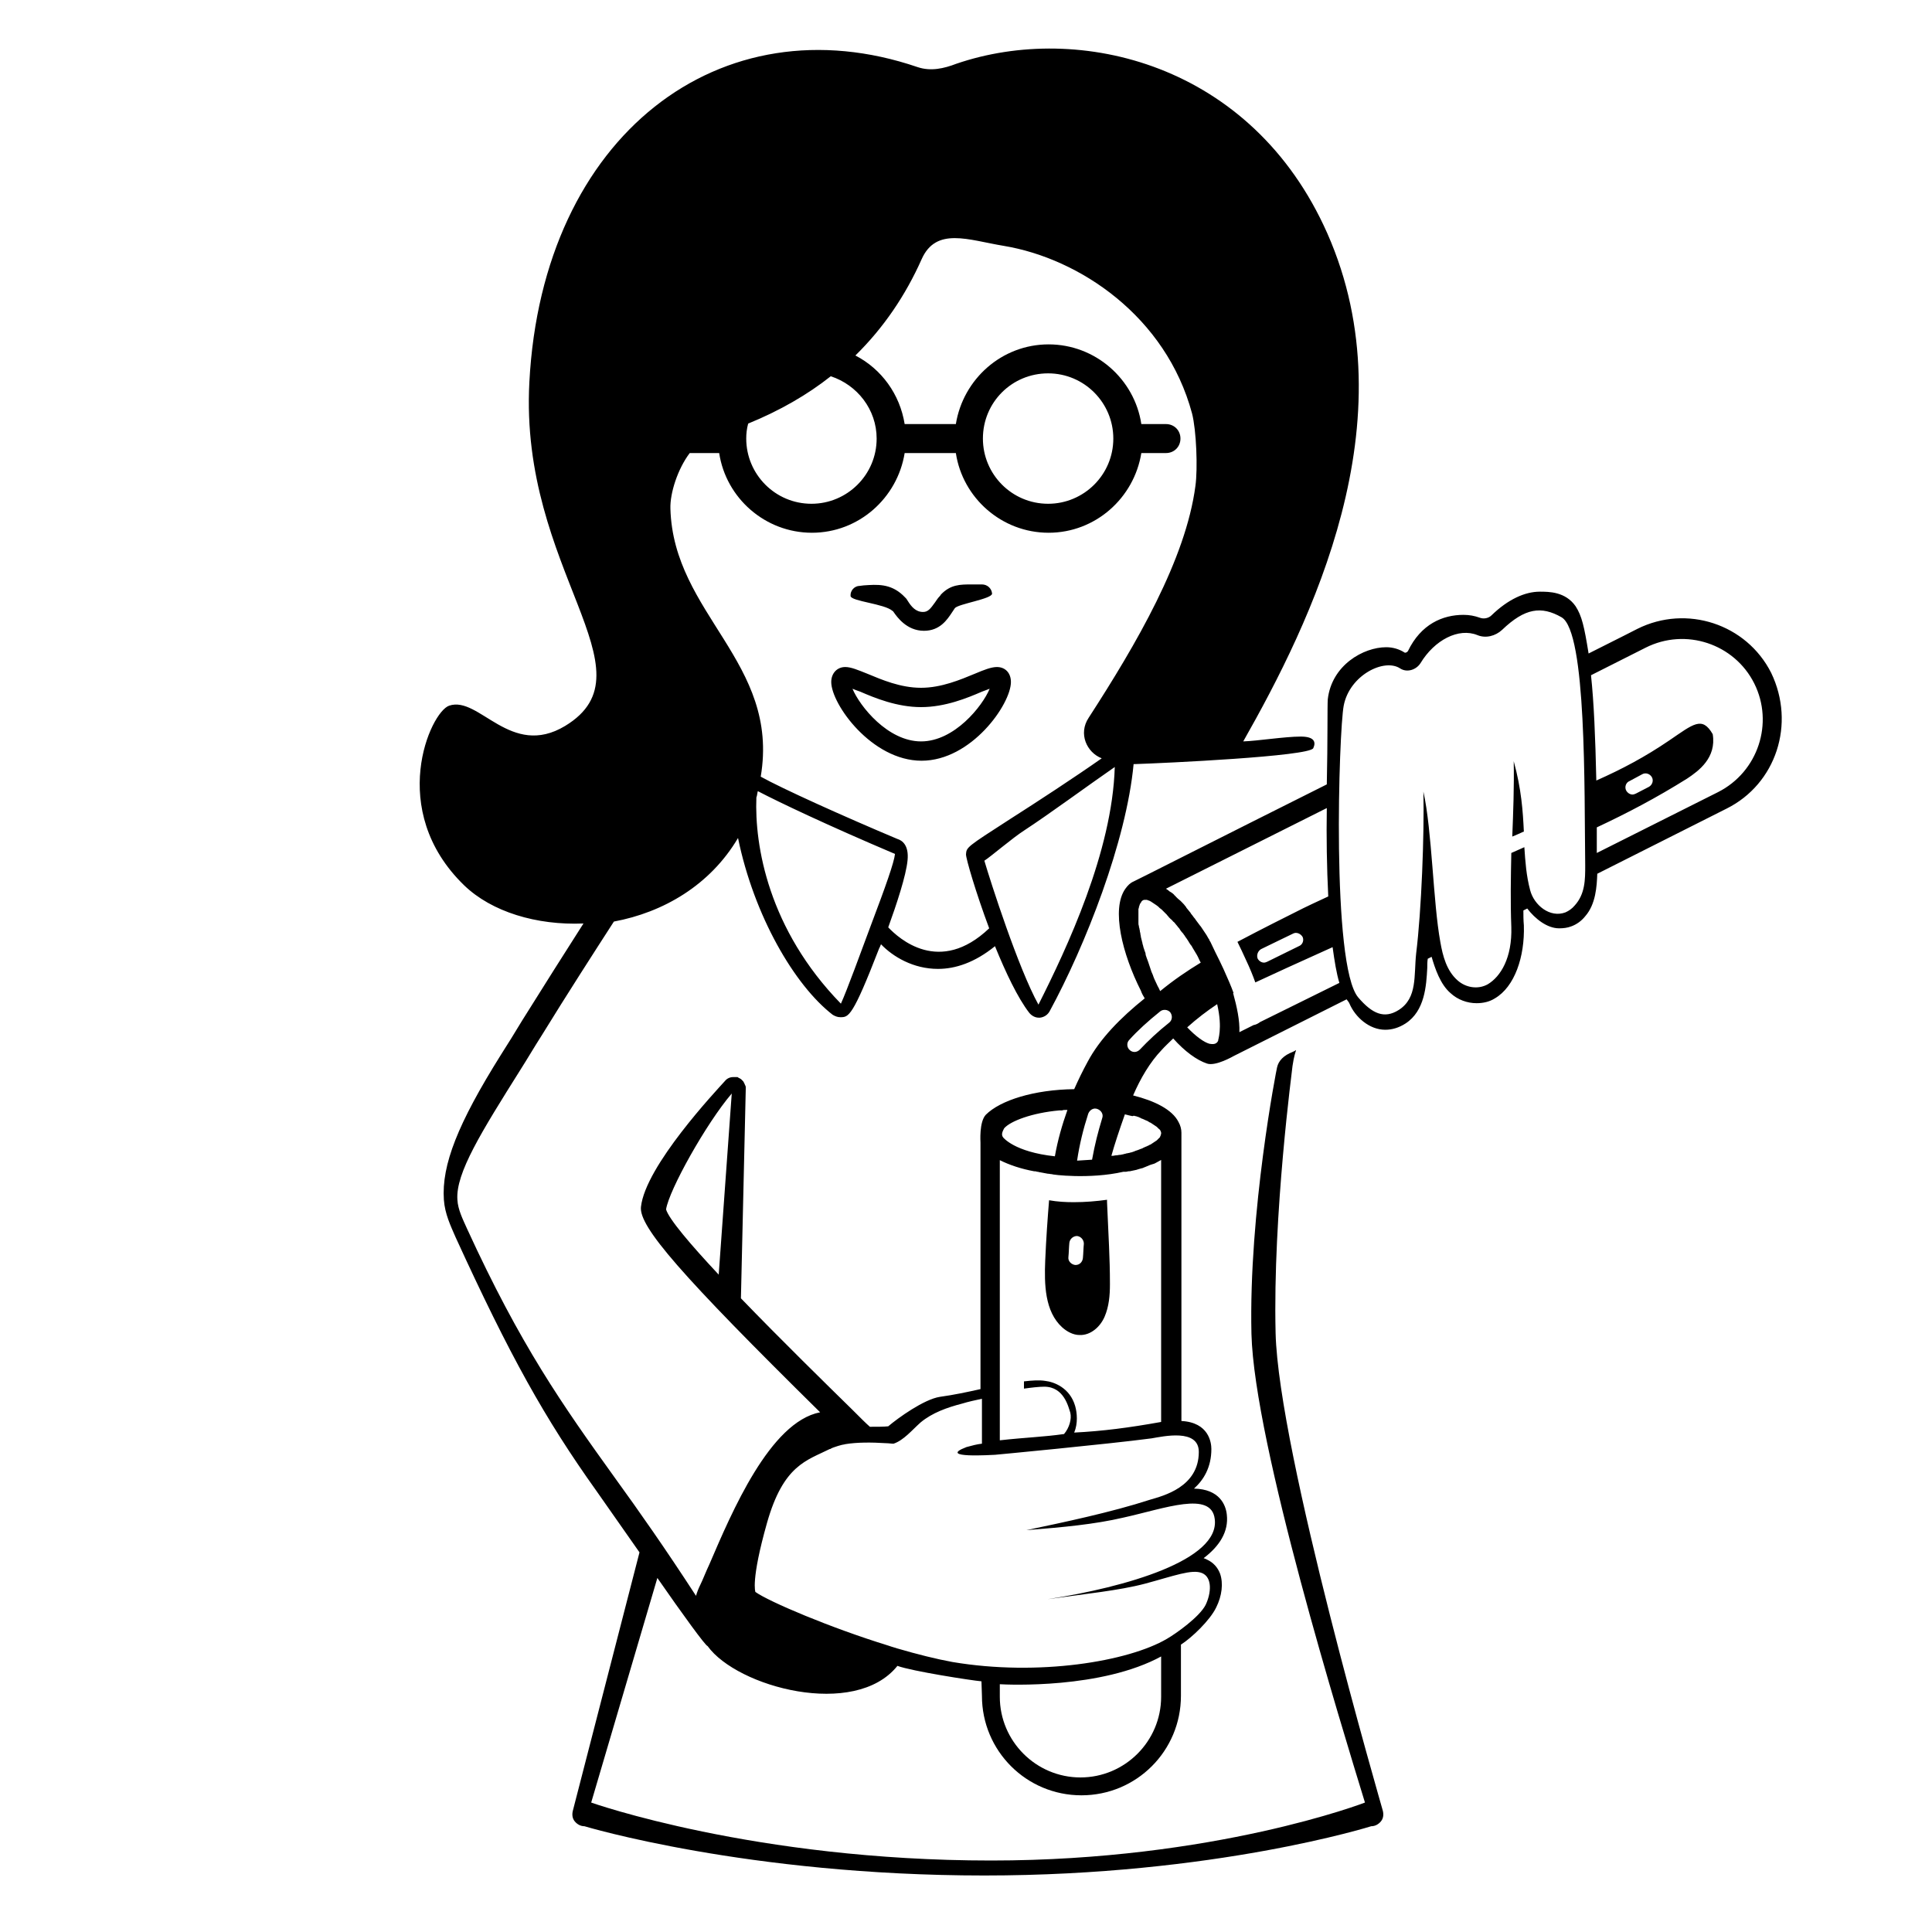 <svg height='300px' width='300px'  fill="#000000" xmlns="http://www.w3.org/2000/svg" xmlns:xlink="http://www.w3.org/1999/xlink" version="1.1" x="0px" y="0px" viewBox="0 0 400 400" enable-background="new 0 0 400 400" xml:space="preserve"><path fill="none" d="M148.7,263.8l2.8-37.5c-5.3,6.2-13,20-13.6,24C138.5,252.3,142.9,257.6,148.7,263.8z"></path><path fill="none" d="M230.4,90.8c0-7.4-6-13.5-13.5-13.5s-13.5,6-13.5,13.5c0,7.4,6,13.5,13.5,13.5S230.4,98.2,230.4,90.8z"></path><path fill="none" d="M157.6,160.8c4.5,2.5,16.9,8.1,28.3,12.9c1,0.3,2.4,1.3,2.1,4.4c-0.3,3.2-2.3,9.2-4,13.9  c2.2,2.3,10.6,10,20.9,0.2c-2.8-7.5-4.8-14.4-4.8-15.3c0.1-1.5,0.1-1.5,9.1-7.3c5.8-3.7,13.3-8.6,19-12.6c-3.1-1.2-4.9-5.1-2.7-8.4  c9.9-15.3,20.1-32.8,22.1-48c0.5-3.6,0.2-11.5-0.7-15c-5.4-20.1-23.3-32.1-39-34.7c-7.3-1.2-14-4-17,2.8  c-3.3,7.4-7.8,14.1-13.7,19.9c5.4,2.8,9.2,8,10.2,14.2h10.6c1.5-9.3,9.5-16.5,19.2-16.5s17.8,7.2,19.2,16.5h5.1c1.7,0,3,1.3,3,3  s-1.3,3-3,3h-5.1c-1.5,9.3-9.5,16.5-19.2,16.5s-17.8-7.2-19.2-16.5h-10.6c-1.5,9.3-9.5,16.5-19.2,16.5s-17.8-7.2-19.2-16.5h-6.1  c-2.4,3.3-3.9,8.3-3.8,11.5C139.5,127.2,161.5,137.1,157.6,160.8z M178,121.3l0.8-0.1c2.8-0.2,5.5-0.4,8.1,2  c0.2,0.2,0.5,0.5,0.7,0.7c0.1,0.1,0.2,0.3,0.4,0.6c0.7,1.1,1.6,2.2,3.1,2.2c0,0,0,0,0,0c1,0,1.5-0.6,2.5-2c0.3-0.4,0.5-0.8,0.9-1.2  c0.1-0.1,0.2-0.2,0.3-0.4c2-2.1,4-2.1,6.4-2.1c0.6,0,1.3,0,2.1,0c1.1,0,2,0.8,2.1,1.9c0,1.1-6.9,2.1-7.7,3c-0.2,0.3-0.4,0.6-0.6,0.9  c-1,1.5-2.5,3.8-5.8,3.8c0,0,0,0,0,0c-3.6,0-5.6-2.9-6.3-3.9c-0.1-0.1-0.1-0.2-0.2-0.2c-1.3-1.5-8.3-2-8.4-3.1  C176.1,122.3,176.9,121.3,178,121.3z M175,138.2c1.2,0,2.6,0.6,4.6,1.4c2.9,1.2,6.8,2.9,11.1,2.9c4.2,0,8.2-1.7,11.1-2.9  c1.9-0.8,3.4-1.4,4.6-1.4c1.7,0,2.9,1.2,2.9,3.1c0,4.6-8.2,16.3-18.5,16.3s-18.5-11.7-18.5-16.3C172.1,139.4,173.3,138.2,175,138.2z  "></path><path fill="none" d="M206,301.1c-0.4,0-12.2,0.8-5.9-1.6c1.1-0.3,2.2-0.6,3.2-0.7v-5.5v-3.8c-1.4,0.3-2.8,0.6-4.1,1  c-3.1,0.8-6.2,1.9-8.6,3.9c-1.8,1.6-3.5,3.7-5.6,4.4c-0.5,0-1-0.1-1.5-0.1c-3.1-0.2-6.1-0.2-8.5,0.2c-0.3,0.1-0.6,0.1-0.9,0.2l0,0  c0,0,0,0,0,0c-0.4,0.1-0.7,0.2-1,0.3c-0.1,0-0.2,0.1-0.3,0.1c-0.3,0.1-0.6,0.2-0.9,0.4l0,0c0,0,0,0,0,0c0,0-0.1,0-0.1,0  c-4.8,2.4-9.6,3.3-13,15.3c-3.4,12-2.4,14.3-2.4,14.3c2.8,2,15.5,7.4,27.5,11.1c0.2,0.1,0.4,0.1,0.6,0.2c0.4,0.1,0.9,0.3,1.3,0.4  c4.1,1.2,8.1,2.2,11.4,2.8c17.8,3,36.4-0.1,44.4-4.8c1.9-1.1,6.7-4.5,8-7c1.2-2.5,1.4-5.7-0.7-6.6c-2.1-0.9-5.9,0.6-11.9,2.2  c-5.3,1.4-12.4,2.1-20.1,3.2c16.2-2.5,35.7-8.1,34.6-16.6c-0.7-5.9-10.3-2.2-18.9-0.3c-6,1.4-12.5,2-20.1,2.6  c7.6-1.6,17.6-3.7,25.6-6.3c2.7-0.8,10.1-2.6,10.1-9.9c0-4.8-7.4-3-9.9-2.7C229.3,298.9,206.1,301.1,206,301.1z"></path><path fill="none" d="M223,256c-0.8,0-1.5,0.6-1.6,1.4c-0.1,1-0.1,2-0.2,3c-0.1,0.8,0.6,1.5,1.4,1.6c0,0,0.1,0,0.1,0  c0.8,0,1.4-0.6,1.5-1.4c0.1-1,0.1-2,0.2-3C224.4,256.7,223.8,256,223,256z"></path><path fill="none" d="M207.1,348.7v2.6c0,9.2,7.5,16.7,16.7,16.7c9.2,0,16.7-7.5,16.7-16.7v-8.4C228.2,349.6,208.6,348.7,207.1,348.7  z"></path><path fill="none" d="M218.4,239.5c0.6-3.4,1.5-6.5,2.6-9.6c-0.1,0-0.2,0-0.4,0c-0.2,0-0.5,0-0.7,0.1c-0.2,0-0.4,0-0.6,0  c-5.6,0.5-10.1,2.2-11.4,3.7c-0.4,0.5-0.8,1.2-0.3,1.8C207.7,235.6,209.9,238.6,218.4,239.5z"></path><path fill="none" d="M203.8,178.2c1.3,4.4,7,22.2,11.2,29.8c5.9-11.7,15.3-31.7,15.8-49.2c-5.5,3.8-13.5,9.7-18.7,13.1  C209.6,173.4,205.2,177.2,203.8,178.2z"></path><path fill="none" d="M156.9,163.8c-0.1,0.3-0.1,0.6-0.2,1c0,0.1-0.1,0.2-0.1,0.3c-0.4,10,2.5,27.3,17.5,42.7  c1.2-2.6,4.3-11.1,6.2-16.2c3.1-8.2,4.8-13,5-14.8C171.5,170.9,161.3,166.1,156.9,163.8z"></path><path fill="none" d="M190.7,153.5c6.9,0,12.7-7.3,14.2-10.9c-0.5,0.2-1.1,0.4-1.6,0.6c-3,1.3-7.6,3.2-12.6,3.2  c-5,0-9.6-1.9-12.6-3.2c-0.5-0.2-1.1-0.4-1.6-0.6C178,146.2,183.8,153.5,190.7,153.5z"></path><path fill="none" d="M168,104.3c7.4,0,13.5-6,13.5-13.5c0-6-4-11.1-9.5-12.9c-4.8,3.8-10.5,7.1-17.1,9.8c-0.2,1-0.4,2-0.4,3  C154.5,98.2,160.5,104.3,168,104.3z"></path><path fill="none" d="M228.2,231.6c0.3-0.8-0.2-1.6-1-1.9c-0.8-0.3-1.6,0.2-1.9,1c-1,3.1-1.8,6.2-2.3,9.7l3.1-0.2  C226.6,236.9,227.2,234.5,228.2,231.6z"></path><path fill="none" d="M267.7,193.3c-1.8,0.9-4.2,2-6.6,3.2c-0.7,0.4-1,1.3-0.7,2c0.3,0.5,0.8,0.8,1.3,0.8c0.2,0,0.5-0.1,0.7-0.2  c2.4-1.2,4.7-2.3,6.5-3.2c0.7-0.4,1.1-1.3,0.7-2C269.3,193.2,268.4,192.9,267.7,193.3z"></path><path fill="none" d="M259.9,203.4c-0.5-1.4-1.1-2.9-2-4.8c-0.5-1.1-1.1-2.4-1.7-3.6c0,0,0,0,0,0c5.1-2.7,9.9-5.1,13.7-7  c0.6-0.3,2.5-1.2,5.1-2.4c-0.3-6-0.4-12.4-0.3-18.3L241.4,184c0.3,0.2,0.6,0.4,0.8,0.6c0.1,0,0.1,0.1,0.2,0.1  c0.3,0.2,0.6,0.4,0.8,0.7c0.1,0.1,0.2,0.1,0.2,0.2c0.3,0.3,0.6,0.6,1,0.9c0.1,0.1,0.1,0.1,0.2,0.2c0.3,0.3,0.6,0.6,0.8,0.9  c0.1,0.1,0.2,0.2,0.2,0.3c0.3,0.4,0.6,0.7,0.9,1.1c0,0.1,0.1,0.1,0.1,0.2c0.3,0.3,0.5,0.7,0.8,1c0.1,0.1,0.1,0.2,0.2,0.3  c0.3,0.4,0.6,0.8,0.9,1.2c0,0,0.1,0.1,0.1,0.1c0.3,0.4,0.5,0.8,0.8,1.2c0.1,0.1,0.1,0.2,0.2,0.3c0.3,0.4,0.5,0.9,0.8,1.3  c0,0,0,0.1,0,0.1c0.1,0.1,0.1,0.2,0.2,0.3c0.3,0.7,0.7,1.4,1,2.1c0.6,1.2,1.2,2.4,1.7,3.5c0.9,2,1.6,3.6,2.1,5c0,0,0,0-0.1,0  c0.8,2.9,1.4,5.7,1.3,8.1l3-1.5c0,0,0,0,0.1,0c0.4-0.1,0.8-0.3,1.2-0.6l16.4-8.3c-0.6-2-1-4.5-1.4-7.4  C269,199.2,263.2,201.9,259.9,203.4z"></path><path fill="none" d="M323.3,127.8c-4.2-2.4-7.6-1.9-12.3,2.6c-1.4,1.3-3.4,1.8-5.1,1.1c-3.9-1.6-8.9,1-11.8,5.8  c-0.9,1.4-2.8,2-4.2,1.1c-3.3-2.2-10.5,1.4-11.7,7.7c-1,5.1-2.6,53.8,3,60.4c2.9,3.4,5.4,4.5,8.4,2.6c3.9-2.5,3.1-7.1,3.6-11.7  c1.1-8.9,1.7-24.6,1.5-33.5c1.8,8.1,2,22.9,3.5,31.1c0.5,2.9,1.3,6,3.6,8c1.7,1.5,4.2,1.9,6.2,0.8c2.7-1.6,5.1-5.5,4.9-11.9  c-0.2-5.3-0.1-10.3,0-15.3c0.9-0.4,1.8-0.8,2.7-1.2c0.2,3,0.4,5.9,1.2,8.9c0.8,3.1,4.1,5.8,7.3,4.6c0.7-0.3,1.4-0.8,1.9-1.4  c2-2.4,2.1-5.4,2-8.2C328,163.6,328.5,130.8,323.3,127.8z M315.5,172.1c-0.8,0.3-1.6,0.7-2.3,1c0.2-5.1,0.4-10.2,0.4-15.7  c1.6,5.8,1.9,10.4,2.1,14.6C315.6,172.1,315.5,172.1,315.5,172.1z"></path><path fill="none" d="M340.7,134.1l-11.3,5.7c0.6,5.6,0.9,12.8,1.1,21.8c5.4-2.4,10.1-4.9,15.1-8.3c5-3.4,6.8-5.1,9-1.3  c0.8,4.9-2.9,7.6-5.3,9.2c-6.4,4-12.3,7.1-18.7,10.1c0,0.6,0,1.2,0,1.8c0,1.2,0,2.4,0,3.5l25.1-12.6c8.2-4.1,11.6-14.2,7.4-22.5  C359,133.3,349,129.9,340.7,134.1z"></path><path fill="none" d="M338,164.5c0.2,0,0.5-0.1,0.7-0.2c0.9-0.5,1.8-0.9,2.7-1.4c0.7-0.4,1-1.3,0.6-2c-0.4-0.7-1.3-1-2-0.6  c-0.9,0.5-1.7,0.9-2.6,1.4c-0.7,0.4-1,1.3-0.6,2C337,164.2,337.5,164.5,338,164.5z"></path><path fill="none" d="M233.6,230.9c-0.2-0.1-0.5-0.1-0.7-0.2c-1.2,3.4-2.1,6.1-2.8,8.6c0.1,0,0.2,0,0.3,0c0.2,0,0.4-0.1,0.7-0.1  c0.3,0,0.5-0.1,0.8-0.1c0.2,0,0.4-0.1,0.6-0.1c0.2-0.1,0.5-0.1,0.7-0.2c0.2,0,0.4-0.1,0.6-0.1c0.2-0.1,0.5-0.1,0.7-0.2  c0.2-0.1,0.4-0.1,0.5-0.2c0.2-0.1,0.4-0.1,0.6-0.2c0.2-0.1,0.3-0.1,0.5-0.2c0.2-0.1,0.4-0.1,0.5-0.2c0.1-0.1,0.3-0.1,0.4-0.2  c0.2-0.1,0.3-0.1,0.5-0.2c0.1-0.1,0.3-0.1,0.4-0.2c0.1-0.1,0.3-0.1,0.4-0.2c0.1-0.1,0.2-0.1,0.3-0.2c0.1-0.1,0.2-0.1,0.3-0.2  c0.1-0.1,0.2-0.1,0.3-0.2c0.1-0.1,0.2-0.1,0.3-0.2c0.1-0.1,0.1-0.1,0.2-0.2c0.1-0.1,0.1-0.1,0.2-0.2c0.1-0.1,0.1-0.1,0.2-0.2  c0.1-0.1,0.1-0.1,0.1-0.2c0-0.1,0.1-0.1,0.1-0.2c0,0,0,0,0-0.1c0.2-0.3,0.1-0.7-0.1-1c0,0,0-0.1-0.1-0.1c0-0.1-0.1-0.1-0.2-0.2  c-0.1-0.1-0.1-0.1-0.2-0.2c-0.1-0.1-0.1-0.1-0.2-0.2c-0.1-0.1-0.2-0.1-0.3-0.2c-0.1-0.1-0.2-0.1-0.3-0.2c-0.1-0.1-0.2-0.1-0.3-0.2  c-0.1-0.1-0.2-0.1-0.3-0.2c-0.1-0.1-0.3-0.1-0.4-0.2c-0.1-0.1-0.2-0.1-0.3-0.2c-0.2-0.1-0.3-0.1-0.5-0.2c-0.1-0.1-0.3-0.1-0.4-0.2  c-0.2-0.1-0.4-0.1-0.5-0.2c-0.1-0.1-0.3-0.1-0.4-0.2c-0.2-0.1-0.4-0.1-0.6-0.2c-0.2,0-0.3-0.1-0.5-0.1c-0.2-0.1-0.4-0.1-0.6-0.2  C234,231,233.8,230.9,233.6,230.9z"></path><path fill="none" d="M239.4,240.7c-0.3,0.2-0.6,0.3-1,0.4c-0.1,0-0.2,0.1-0.3,0.1c-0.4,0.2-0.8,0.3-1.2,0.5c-0.1,0-0.1,0-0.2,0.1  c-0.4,0.1-0.8,0.2-1.1,0.3c-0.1,0-0.2,0.1-0.3,0.1c-0.5,0.1-0.9,0.2-1.4,0.3c-0.1,0-0.1,0-0.2,0c-0.2,0-0.4,0.1-0.6,0.1  c-0.2,0-0.3,0-0.5,0c-7,1.6-14.9,0.6-14.8,0.5c-0.3,0-0.6-0.1-0.9-0.1c0,0,0,0,0,0c-0.5-0.1-1.1-0.2-1.6-0.3c-0.2,0-0.3-0.1-0.5-0.1  c0,0,0,0-0.1,0c-0.2-0.1-0.4-0.1-0.6-0.1c-2.7-0.5-5.1-1.3-7.1-2.3v46.7c0,0,0,0,0,0v1.4c0,0,0,0,0,0v3.7v6.2  c5.4-0.6,9.1-0.7,13.3-1.3c1.1-1.3,1.6-3.1,1.3-4.4c-0.4-1.2-1.3-5.4-5.4-5.4c-1.1,0-2.8,0.2-4.2,0.4v-1.5c1.7-0.2,3.2-0.3,4.4-0.1  c1.8,0.2,5.1,1.4,6.2,5.2c0.4,1.4,0.6,3.6-0.2,5.5c5.9-0.3,11.3-1,18-2.2v-54.5c-0.3,0.2-0.6,0.3-0.9,0.5  C239.6,240.6,239.5,240.7,239.4,240.7z M229.7,265.9c0,2.3-0.2,4.6-1.1,6.7c-0.9,2.1-2.9,3.9-5.2,3.8c-1.3,0-2.6-0.7-3.6-1.6  c-3.6-3.3-3.7-8.9-3.5-13.8c0.2-4.7,0.5-8.8,0.8-12.5c1.7,0.3,3.4,0.4,5.1,0.4c2.4,0,4.7-0.2,6.9-0.5c0,0.2,0,0.4,0,0.5  C229.4,256.2,229.8,260.2,229.7,265.9z"></path><path fill="none" d="M247.8,197.7c-0.1-0.2-0.2-0.3-0.3-0.5c-0.2-0.3-0.4-0.7-0.6-1c-0.1-0.2-0.2-0.4-0.4-0.6  c-0.2-0.3-0.4-0.6-0.5-0.8c-0.1-0.2-0.3-0.4-0.4-0.6c-0.2-0.2-0.3-0.5-0.5-0.7c-0.1-0.2-0.3-0.4-0.4-0.5c-0.2-0.2-0.3-0.4-0.5-0.7  c-0.1-0.2-0.3-0.3-0.4-0.5c-0.2-0.2-0.3-0.4-0.5-0.6c-0.1-0.2-0.3-0.3-0.4-0.4c-0.2-0.2-0.3-0.4-0.5-0.5c-0.1-0.1-0.3-0.3-0.4-0.4  c-0.1-0.2-0.3-0.3-0.4-0.5c-0.1-0.1-0.2-0.2-0.4-0.4c-0.1-0.1-0.3-0.3-0.4-0.4c-0.1-0.1-0.2-0.2-0.3-0.3c-0.1-0.1-0.3-0.2-0.4-0.3  c-0.1-0.1-0.2-0.2-0.3-0.3c-0.1-0.1-0.3-0.2-0.4-0.3c-0.1-0.1-0.2-0.1-0.3-0.2c-0.1-0.1-0.2-0.1-0.3-0.2c-0.1-0.1-0.2-0.1-0.3-0.2  c-0.1-0.1-0.2-0.1-0.3-0.2c-0.1,0-0.2-0.1-0.2-0.1c-0.1,0-0.2-0.1-0.3-0.1c-0.1,0-0.1,0-0.2-0.1c-0.1,0-0.2,0-0.2,0  c-0.1,0-0.1,0-0.2,0c0,0,0,0-0.1,0c-0.4,0-0.7,0.3-0.8,0.6c0,0,0,0.1-0.1,0.1c0,0.1-0.1,0.1-0.1,0.2c0,0.1-0.1,0.2-0.1,0.3  c0,0.1-0.1,0.2-0.1,0.3c0,0.1,0,0.2-0.1,0.4c0,0.1,0,0.2,0,0.3c0,0.1,0,0.3,0,0.4c0,0.1,0,0.2,0,0.4c0,0.1,0,0.3,0,0.5  c0,0.1,0,0.3,0,0.4c0,0.2,0,0.3,0,0.5c0,0.1,0,0.3,0,0.4c0,0.2,0,0.4,0.1,0.6c0,0.2,0,0.3,0.1,0.5c0,0.2,0.1,0.4,0.1,0.6  c0,0.2,0.1,0.3,0.1,0.5c0,0.2,0.1,0.4,0.1,0.6c0,0.2,0.1,0.3,0.1,0.5c0.1,0.2,0.1,0.5,0.2,0.7c0,0.2,0.1,0.4,0.1,0.5  c0.1,0.2,0.1,0.5,0.2,0.7c0.1,0.2,0.1,0.4,0.2,0.6c0.1,0.2,0.2,0.5,0.2,0.8c0.1,0.2,0.1,0.4,0.2,0.6c0.1,0.3,0.2,0.5,0.3,0.8  c0.1,0.2,0.1,0.4,0.2,0.6c0.1,0.3,0.2,0.6,0.3,0.9c0.1,0.2,0.1,0.4,0.2,0.6c0.1,0.3,0.3,0.6,0.4,1c0.1,0.2,0.1,0.3,0.2,0.5  c0.2,0.5,0.5,1,0.7,1.5c0.2,0.3,0.3,0.6,0.5,1c2.7-2,5.5-3.8,8.4-5.5C248.4,198.7,248.1,198.2,247.8,197.7z"></path><path fill="none" d="M245.7,212.7c1.8,1.9,3.5,3.1,4.6,3.4c0.6,0.1,1.4,0.2,1.8-0.6c0,0,1.2-2.3-0.1-7.5  C249.9,209.3,247.8,210.9,245.7,212.7z"></path><path fill="none" d="M240.2,209.4c-2.5,2-4.7,4-6.4,5.9c-0.6,0.6-0.5,1.6,0.1,2.1c0.3,0.3,0.7,0.4,1,0.4c0.4,0,0.8-0.2,1.1-0.5  c1.7-1.8,3.7-3.7,6.1-5.6c0.6-0.5,0.7-1.5,0.2-2.1C241.8,209,240.8,208.9,240.2,209.4z"></path><path d="M313.1,173.2c0.8-0.3,1.6-0.7,2.3-1c0,0,0.1,0,0.1,0c-0.2-4.2-0.5-8.8-2.1-14.6C313.5,162.9,313.3,168.1,313.1,173.2z"></path><path d="M176.1,123.4c-0.1-1.1,0.8-2.1,1.9-2.1l0.8-0.1c2.8-0.2,5.5-0.4,8.1,2c0.2,0.2,0.5,0.5,0.7,0.7c0.1,0.1,0.2,0.3,0.4,0.6  c0.7,1.1,1.6,2.2,3.1,2.2c0,0,0,0,0,0c1,0,1.5-0.6,2.5-2c0.3-0.4,0.5-0.8,0.9-1.2c0.1-0.1,0.2-0.2,0.3-0.4c2-2.1,4-2.1,6.4-2.1  c0.6,0,1.3,0,2.1,0c1.1,0,2,0.8,2.1,1.9c0,1.1-6.9,2.1-7.7,3c-0.2,0.3-0.4,0.6-0.6,0.9c-1,1.5-2.5,3.8-5.8,3.8c0,0,0,0,0,0  c-3.6,0-5.6-2.9-6.3-3.9c-0.1-0.1-0.1-0.2-0.2-0.2C183.2,125,176.2,124.5,176.1,123.4z M172.1,141.2c0-1.8,1.2-3.1,2.9-3.1  c1.2,0,2.6,0.6,4.6,1.4c2.9,1.2,6.8,2.9,11.1,2.9c4.2,0,8.2-1.7,11.1-2.9c1.9-0.8,3.4-1.4,4.6-1.4c1.7,0,2.9,1.2,2.9,3.1  c0,4.6-8.2,16.3-18.5,16.3S172.1,145.8,172.1,141.2z M176.5,142.6c1.5,3.6,7.3,10.9,14.2,10.9c6.9,0,12.7-7.3,14.2-10.9  c-0.5,0.2-1.1,0.4-1.6,0.6c-3,1.3-7.6,3.2-12.6,3.2c-5,0-9.6-1.9-12.6-3.2C177.5,143,177,142.8,176.5,142.6z M229.2,248.9  c0.3,7.3,0.6,11.3,0.6,17c0,2.3-0.2,4.6-1.1,6.7c-0.9,2.1-2.9,3.9-5.2,3.8c-1.3,0-2.6-0.7-3.6-1.6c-3.6-3.3-3.7-8.9-3.5-13.8  c0.2-4.7,0.5-8.8,0.8-12.5c1.7,0.3,3.4,0.4,5.1,0.4c2.4,0,4.7-0.2,6.9-0.5C229.2,248.5,229.2,248.7,229.2,248.9z M224.4,257.5  c0-0.8-0.6-1.5-1.4-1.6c-0.8,0-1.5,0.6-1.6,1.4c-0.1,1-0.1,2-0.2,3c-0.1,0.8,0.6,1.5,1.4,1.6c0,0,0.1,0,0.1,0c0.8,0,1.4-0.6,1.5-1.4  C224.3,259.5,224.3,258.5,224.4,257.5z M357.5,167.4l-26.8,13.5c-0.1,2.6-0.3,6.3-2.5,8.8c-0.8,1-1.8,1.7-2.9,2.1  c-0.8,0.3-1.6,0.4-2.5,0.4c-2.5,0-5-2-6.6-4.1l-0.8,0.4c0,1,0,2,0.1,3.1c0.2,6.5-1.9,12.7-6,15.1c-1.1,0.7-2.4,1-3.8,1  c-1.9,0-3.9-0.7-5.4-2.1c-2.1-1.8-3.2-5.1-3.9-7.5l-0.8,0.4c-0.1,0.6-0.1,1.3-0.1,1.9c-0.2,3.7-0.5,8.9-4.5,11.5  c-1.4,0.9-2.8,1.3-4.2,1.3c-3.3,0-6.2-2.6-7.4-5.4c-0.1-0.3-0.4-0.6-0.6-0.9l-23.3,11.7c-0.2,0.1-3.8,2.2-5.6,1.6  c-2.1-0.7-4.6-2.5-7-5.2c-0.8,0.8-1.7,1.6-2.4,2.4c-2.4,2.5-4.4,5.9-5.9,9.4c4.4,1.1,8.1,2.9,9.4,5.5c0,0,0,0,0,0l0,0c0,0,0,0,0,0  c0,0,0,0,0,0c0.4,0.7,0.6,1.5,0.6,2.2c0,0.1,0,30.1,0,59.7c5.7,0.3,6.2,4.5,6.2,5.8c0,3.8-1.6,6.4-3.6,8.2c5.3,0.1,6.6,3.4,6.8,5.4  c0.4,3.5-1.5,6.5-4.8,9c0.3,0.1,0.5,0.2,0.7,0.3c1.3,0.6,2.2,1.6,2.7,2.9c0.7,2,0.4,4.6-0.8,7c-1.3,2.7-5.1,6.3-7.3,7.7  c0,7,0,10.6,0,10.6c0,11.4-9.2,20.6-20.6,20.6c-11.4,0-20.6-9.2-20.6-20.6l-0.1-3c-2.2-0.2-14.4-2.1-17.4-3.2  c-8.8,11-33.2,4.4-39.3-4.1c-0.4,0-5.2-6.6-10.4-14.1l-13.7,46.5c0,0,33.8,12,82.8,12c46.3,0,77.4-12,77.4-12  c-4.8-15.7-22.9-74.2-23.5-97c-0.6-25.3,5.2-54.9,5.3-55.2c0.3-1.4,1.4-2.5,3.2-3.2c1.3-0.5,0.6-1.2,0,2.9c0,0.3-4.1,30.6-3.5,55.3  c0.6,24.7,22,98.1,22.2,98.9c0.2,0.8,0.1,1.6-0.4,2.2c-0.5,0.6-1.2,1-2,1c0,0-32.4,10.2-80.1,10.2c-49.1,0-82.8-10.2-82.8-10.2  c-0.8,0-1.5-0.4-2-1c-0.5-0.6-0.6-1.4-0.4-2.2l13.8-53.5c-3.5-5-6.8-9.7-8.9-12.7c-10.7-15-17.9-27.9-29.2-52.6  c-1-2.3-2.2-4.8-2.4-7.7c-0.5-7.2,2.9-15.8,11.8-30c1.4-2.2,2.9-4.6,4.4-7.1c4.3-6.9,9-14.3,12.7-20.1c-9.7,0.4-19-2.4-24.7-7.9  c-16.1-15.6-7-35.9-3.1-37.2c6.2-2.1,12.7,11,24,4.2c18.8-11.4-9.5-32.2-7.4-71.2C112.3,27.9,149.3,0,190,13.9  c2.7,0.9,5.4,0.3,8-0.7c25.4-8.7,61.2-0.1,76.8,35.1c17.2,38.9-3.5,80.7-17.4,105.2c3-0.1,8.6-1,11.9-1c2.8,0,3.2,1.1,2.6,2.4  c-0.8,1.7-30.8,3.1-37,3.3c0,0-0.1,0-0.1,0c0,0,0,0-0.1,0c-1.5,16-10,37.6-17.4,51.2c-0.4,0.7-1.1,1.2-2,1.3c-0.1,0-0.1,0-0.2,0  c-0.8,0-1.5-0.4-2-1c-2.4-3.1-4.9-8.4-7.1-13.8c-4.2,3.4-8.2,4.7-11.8,4.7c-5.1,0-9.3-2.5-11.8-5.1c-0.1,0.3-0.3,0.7-0.4,0.9  c-5.5,14.2-6.3,14.2-8,14.2c-0.6,0-1.1-0.2-1.6-0.5c-7.9-6.1-16.3-20.5-19.6-36.6c-5.8,9.8-15.5,15.4-25.7,17.3  c-4,6.2-9.8,15.2-14.9,23.5c-1.6,2.5-3,4.9-4.4,7.1c-8.1,12.9-13.5,21.5-13.1,27c0.1,2,1.1,4,2,6c11.1,24.2,19.7,36.4,30.7,51.7  c5,6.9,10.4,14.6,16.7,24.3c0.2-0.7,0.5-1.5,0.9-2.3c0.5-1,1.1-2.6,1.9-4.3c4.6-10.7,12.5-29.4,22.9-31.4  c-28.8-28.4-37.5-38.4-37.1-42.5c0.9-8.5,15.6-24.1,17.4-26.1c0.4-0.5,1-0.8,1.7-0.8c0.1,0,0.1,0,0.2,0c0,0,0,0,0.1,0  c0.1,0,0.1,0,0.2,0c0.1,0,0.2,0,0.3,0c0.1,0,0.2,0,0.2,0.1c0.1,0,0.1,0,0.2,0.1c0.1,0,0.2,0.1,0.2,0.1c0.1,0,0.1,0.1,0.2,0.1  c0.1,0.1,0.1,0.1,0.2,0.2c0,0,0.1,0.1,0.1,0.1c0,0,0,0,0,0c0.1,0.1,0.1,0.1,0.2,0.2c0,0.1,0.1,0.1,0.1,0.2c0,0.1,0.1,0.1,0.1,0.2  c0,0.1,0.1,0.1,0.1,0.2c0,0.1,0.1,0.2,0.1,0.2c0,0.1,0,0.2,0.1,0.2c0,0.1,0,0.2,0,0.2c0,0.1,0,0.2,0,0.3c0,0,0,0,0,0.1l-1,43.3  c8.3,8.6,17.8,17.9,23,23c2,2,2.8,2.8,3.7,3.6c1.3,0,3,0,3.8-0.1c2-1.7,7.4-5.6,10.7-6.1c2.9-0.4,5.7-1,8.4-1.6v-51  c0-0.2-0.3-4.3,1.1-5.8c3-3,10-5.2,18.3-5.3c0.8-1.8,1.7-3.7,2.8-5.7c2.5-4.7,6.8-9.1,11.8-13.1c-0.3-0.5-0.6-1-0.8-1.6  c-3.8-7.5-6.2-16.9-3.2-21.1c0,0,0,0,0,0c0,0,0,0,0,0l0,0l0,0c0.5-0.7,1-1.2,1.7-1.5c0.1,0,18.6-9.4,40-20.1  c0.2-9,0.1-16.3,0.2-17.6c0.8-7.1,7.4-10.8,12.1-10.8c1.4,0,2.7,0.4,3.8,1.1c0.1,0.1,0.5,0,0.7-0.3c2.7-5.6,7.2-7.5,11.5-7.5  c1.2,0,2.3,0.2,3.4,0.6c0.8,0.3,1.8,0.1,2.4-0.5c3.4-3.3,6.9-4.9,10-4.9c1.9,0,5.3,0,7.4,3c1.3,2,1.8,4.2,2.7,9.8  c6.2-3.1,10.1-5.1,10.1-5.1c10.2-5.1,22.6-1,27.7,9.1C371.8,149.9,367.7,162.3,357.5,167.4z M151.5,226.4c-5.3,6.2-13,20-13.6,24  c0.6,2,5,7.2,10.9,13.5L151.5,226.4z M185.3,176.8c-13.9-5.9-24-10.7-28.4-13c-0.1,0.3-0.1,0.6-0.2,1c0,0.1-0.1,0.2-0.1,0.3  c-0.4,10,2.5,27.3,17.5,42.7c1.2-2.6,4.3-11.1,6.2-16.2C183.4,183.4,185.1,178.6,185.3,176.8z M230.8,158.8  c-5.5,3.8-13.5,9.7-18.7,13.1c-2.5,1.6-6.9,5.4-8.3,6.3c1.3,4.4,7,22.2,11.2,29.8C220.9,196.3,230.3,176.3,230.8,158.8z M154.5,90.8  c0,7.4,6,13.5,13.5,13.5c7.4,0,13.5-6,13.5-13.5c0-6-4-11.1-9.5-12.9c-4.8,3.8-10.5,7.1-17.1,9.8C154.6,88.8,154.5,89.8,154.5,90.8z   M138.8,105.3c0.6,21.9,22.7,31.8,18.7,55.5c4.5,2.5,16.9,8.1,28.3,12.9c1,0.3,2.4,1.3,2.1,4.4c-0.3,3.2-2.3,9.2-4,13.9  c2.2,2.3,10.6,10,20.9,0.2c-2.8-7.5-4.8-14.4-4.8-15.3c0.1-1.5,0.1-1.5,9.1-7.3c5.8-3.7,13.3-8.6,19-12.6c-3.1-1.2-4.9-5.1-2.7-8.4  c9.9-15.3,20.1-32.8,22.1-48c0.5-3.6,0.2-11.5-0.7-15c-5.4-20.1-23.3-32.1-39-34.7c-7.3-1.2-14-4-17,2.8  c-3.3,7.4-7.8,14.1-13.7,19.9c5.4,2.8,9.2,8,10.2,14.2h10.6c1.5-9.3,9.5-16.5,19.2-16.5s17.8,7.2,19.2,16.5h5.1c1.7,0,3,1.3,3,3  s-1.3,3-3,3h-5.1c-1.5,9.3-9.5,16.5-19.2,16.5s-17.8-7.2-19.2-16.5h-10.6c-1.5,9.3-9.5,16.5-19.2,16.5s-17.8-7.2-19.2-16.5h-6.1  C140.3,97.1,138.7,102.1,138.8,105.3z M217,104.3c7.4,0,13.5-6,13.5-13.5c0-7.4-6-13.5-13.5-13.5s-13.5,6-13.5,13.5  C203.5,98.2,209.5,104.3,217,104.3z M223,240.3l3.1-0.2c0.6-3.3,1.2-5.6,2.1-8.6c0.3-0.8-0.2-1.6-1-1.9c-0.8-0.3-1.6,0.2-1.9,1  C224.3,233.7,223.5,236.9,223,240.3z M207.7,235.5c0,0,2.3,3,10.7,3.9c0.6-3.4,1.5-6.5,2.6-9.6c-0.1,0-0.2,0-0.4,0  c-0.2,0-0.5,0-0.7,0.1c-0.2,0-0.4,0-0.6,0c-5.6,0.5-10.1,2.2-11.4,3.7C207.6,234.2,207.2,234.9,207.7,235.5z M240.5,342.9  c-12.4,6.8-31.9,5.9-33.5,5.8v2.6c0,9.2,7.5,16.7,16.7,16.7c9.2,0,16.7-7.5,16.7-16.7V342.9z M238.4,297.8  c-9.1,1.2-32.3,3.4-32.4,3.4c-0.4,0-12.2,0.8-5.9-1.6c1.1-0.3,2.2-0.6,3.2-0.7v-5.5v-3.8c-1.4,0.3-2.8,0.6-4.1,1  c-3.1,0.8-6.2,1.9-8.6,3.9c-1.8,1.6-3.5,3.7-5.6,4.4c-0.5,0-1-0.1-1.5-0.1c-3.1-0.2-6.1-0.2-8.5,0.2c-0.3,0.1-0.6,0.1-0.9,0.2l0,0  c0,0,0,0,0,0c-0.4,0.1-0.7,0.2-1,0.3c-0.1,0-0.2,0.1-0.3,0.1c-0.3,0.1-0.6,0.2-0.9,0.4l0,0c0,0,0,0,0,0c0,0-0.1,0-0.1,0  c-4.8,2.4-9.6,3.3-13,15.3c-3.4,12-2.4,14.3-2.4,14.3c2.8,2,15.5,7.4,27.5,11.1c0.2,0.1,0.4,0.1,0.6,0.2c0.4,0.1,0.9,0.3,1.3,0.4  c4.1,1.2,8.1,2.2,11.4,2.8c17.8,3,36.4-0.1,44.4-4.8c1.9-1.1,6.7-4.5,8-7c1.2-2.5,1.4-5.7-0.7-6.6c-2.1-0.9-5.9,0.6-11.9,2.2  c-5.3,1.4-12.4,2.1-20.1,3.2c16.2-2.5,35.7-8.1,34.6-16.6c-0.7-5.9-10.3-2.2-18.9-0.3c-6,1.4-12.5,2-20.1,2.6  c7.6-1.6,17.6-3.7,25.6-6.3c2.7-0.8,10.1-2.6,10.1-9.9C248.2,295.7,240.8,297.4,238.4,297.8z M240.5,240.1c-0.3,0.2-0.6,0.3-0.9,0.5  c-0.1,0-0.1,0.1-0.2,0.1c-0.3,0.2-0.6,0.3-1,0.4c-0.1,0-0.2,0.1-0.3,0.1c-0.4,0.2-0.8,0.3-1.2,0.5c-0.1,0-0.1,0-0.2,0.1  c-0.4,0.1-0.8,0.2-1.1,0.3c-0.1,0-0.2,0.1-0.3,0.1c-0.5,0.1-0.9,0.2-1.4,0.3c-0.1,0-0.1,0-0.2,0c-0.2,0-0.4,0.1-0.6,0.1  c-0.2,0-0.3,0-0.5,0c-7,1.6-14.9,0.6-14.8,0.5c-0.3,0-0.6-0.1-0.9-0.1c0,0,0,0,0,0c-0.5-0.1-1.1-0.2-1.6-0.3c-0.2,0-0.3-0.1-0.5-0.1  c0,0,0,0-0.1,0c-0.2-0.1-0.4-0.1-0.6-0.1c-2.7-0.5-5.1-1.3-7.1-2.3v46.7c0,0,0,0,0,0v1.4c0,0,0,0,0,0v3.7v6.2  c5.4-0.6,9.1-0.7,13.3-1.3c1.1-1.3,1.6-3.1,1.3-4.4c-0.4-1.2-1.3-5.4-5.4-5.4c-1.1,0-2.8,0.2-4.2,0.4v-1.5c1.7-0.2,3.2-0.3,4.4-0.1  c1.8,0.2,5.1,1.4,6.2,5.2c0.4,1.4,0.6,3.6-0.2,5.5c5.9-0.3,11.3-1,18-2.2V240.1z M234.1,231c-0.2,0-0.3-0.1-0.5-0.1  c-0.2-0.1-0.5-0.1-0.7-0.2c-1.2,3.4-2.1,6.1-2.8,8.6c0.1,0,0.2,0,0.3,0c0.2,0,0.4-0.1,0.7-0.1c0.3,0,0.5-0.1,0.8-0.1  c0.2,0,0.4-0.1,0.6-0.1c0.2-0.1,0.5-0.1,0.7-0.2c0.2,0,0.4-0.1,0.6-0.1c0.2-0.1,0.5-0.1,0.7-0.2c0.2-0.1,0.4-0.1,0.5-0.2  c0.2-0.1,0.4-0.1,0.6-0.2c0.2-0.1,0.3-0.1,0.5-0.2c0.2-0.1,0.4-0.1,0.5-0.2c0.1-0.1,0.3-0.1,0.4-0.2c0.2-0.1,0.3-0.1,0.5-0.2  c0.1-0.1,0.3-0.1,0.4-0.2c0.1-0.1,0.3-0.1,0.4-0.2c0.1-0.1,0.2-0.1,0.3-0.2c0.1-0.1,0.2-0.1,0.3-0.2c0.1-0.1,0.2-0.1,0.3-0.2  c0.1-0.1,0.2-0.1,0.3-0.2c0.1-0.1,0.1-0.1,0.2-0.2c0.1-0.1,0.1-0.1,0.2-0.2c0.1-0.1,0.1-0.1,0.2-0.2c0.1-0.1,0.1-0.1,0.1-0.2  c0-0.1,0.1-0.1,0.1-0.2c0,0,0,0,0-0.1c0.2-0.3,0.1-0.7-0.1-1c0,0,0-0.1-0.1-0.1c0-0.1-0.1-0.1-0.2-0.2c-0.1-0.1-0.1-0.1-0.2-0.2  c-0.1-0.1-0.1-0.1-0.2-0.2c-0.1-0.1-0.2-0.1-0.3-0.2c-0.1-0.1-0.2-0.1-0.3-0.2c-0.1-0.1-0.2-0.1-0.3-0.2c-0.1-0.1-0.2-0.1-0.3-0.2  c-0.1-0.1-0.3-0.1-0.4-0.2c-0.1-0.1-0.2-0.1-0.3-0.2c-0.2-0.1-0.3-0.1-0.5-0.2c-0.1-0.1-0.3-0.1-0.4-0.2c-0.2-0.1-0.4-0.1-0.5-0.2  c-0.1-0.1-0.3-0.1-0.4-0.2c-0.2-0.1-0.4-0.1-0.6-0.2c-0.2,0-0.3-0.1-0.5-0.1C234.6,231.1,234.4,231.1,234.1,231z M242.3,209.6  c-0.5-0.6-1.5-0.7-2.1-0.2c-2.5,2-4.7,4-6.4,5.9c-0.6,0.6-0.5,1.6,0.1,2.1c0.3,0.3,0.7,0.4,1,0.4c0.4,0,0.8-0.2,1.1-0.5  c1.7-1.8,3.7-3.7,6.1-5.6C242.7,211.2,242.8,210.3,242.3,209.6z M248.6,199.3c-0.3-0.5-0.5-1.1-0.8-1.6c-0.1-0.2-0.2-0.3-0.3-0.5  c-0.2-0.3-0.4-0.7-0.6-1c-0.1-0.2-0.2-0.4-0.4-0.6c-0.2-0.3-0.4-0.6-0.5-0.8c-0.1-0.2-0.3-0.4-0.4-0.6c-0.2-0.2-0.3-0.5-0.5-0.7  c-0.1-0.2-0.3-0.4-0.4-0.5c-0.2-0.2-0.3-0.4-0.5-0.7c-0.1-0.2-0.3-0.3-0.4-0.5c-0.2-0.2-0.3-0.4-0.5-0.6c-0.1-0.2-0.3-0.3-0.4-0.4  c-0.2-0.2-0.3-0.4-0.5-0.5c-0.1-0.1-0.3-0.3-0.4-0.4c-0.1-0.2-0.3-0.3-0.4-0.5c-0.1-0.1-0.2-0.2-0.4-0.4c-0.1-0.1-0.3-0.3-0.4-0.4  c-0.1-0.1-0.2-0.2-0.3-0.3c-0.1-0.1-0.3-0.2-0.4-0.3c-0.1-0.1-0.2-0.2-0.3-0.3c-0.1-0.1-0.3-0.2-0.4-0.3c-0.1-0.1-0.2-0.1-0.3-0.2  c-0.1-0.1-0.2-0.1-0.3-0.2c-0.1-0.1-0.2-0.1-0.3-0.2c-0.1-0.1-0.2-0.1-0.3-0.2c-0.1,0-0.2-0.1-0.2-0.1c-0.1,0-0.2-0.1-0.3-0.1  c-0.1,0-0.1,0-0.2-0.1c-0.1,0-0.2,0-0.2,0c-0.1,0-0.1,0-0.2,0c0,0,0,0-0.1,0c-0.4,0-0.7,0.3-0.8,0.6c0,0,0,0.1-0.1,0.1  c0,0.1-0.1,0.1-0.1,0.2c0,0.1-0.1,0.2-0.1,0.3c0,0.1-0.1,0.2-0.1,0.3c0,0.1,0,0.2-0.1,0.4c0,0.1,0,0.2,0,0.3c0,0.1,0,0.3,0,0.4  c0,0.1,0,0.2,0,0.4c0,0.1,0,0.3,0,0.5c0,0.1,0,0.3,0,0.4c0,0.2,0,0.3,0,0.5c0,0.1,0,0.3,0,0.4c0,0.2,0,0.4,0.1,0.6  c0,0.2,0,0.3,0.1,0.5c0,0.2,0.1,0.4,0.1,0.6c0,0.2,0.1,0.3,0.1,0.5c0,0.2,0.1,0.4,0.1,0.6c0,0.2,0.1,0.3,0.1,0.5  c0.1,0.2,0.1,0.5,0.2,0.7c0,0.2,0.1,0.4,0.1,0.5c0.1,0.2,0.1,0.5,0.2,0.7c0.1,0.2,0.1,0.4,0.2,0.6c0.1,0.2,0.2,0.5,0.2,0.8  c0.1,0.2,0.1,0.4,0.2,0.6c0.1,0.3,0.2,0.5,0.3,0.8c0.1,0.2,0.1,0.4,0.2,0.6c0.1,0.3,0.2,0.6,0.3,0.9c0.1,0.2,0.1,0.4,0.2,0.6  c0.1,0.3,0.3,0.6,0.4,1c0.1,0.2,0.1,0.3,0.2,0.5c0.2,0.5,0.5,1,0.7,1.5c0.2,0.3,0.3,0.6,0.5,1C243,202.9,245.8,201,248.6,199.3z   M252,207.9c-2.1,1.4-4.2,3-6.2,4.8c1.8,1.9,3.5,3.1,4.6,3.4c0.6,0.1,1.4,0.2,1.8-0.6C252.1,215.4,253.2,213.1,252,207.9z   M277.3,203.5c-0.6-2-1-4.5-1.4-7.4c-6.9,3.1-12.8,5.8-16,7.3c-0.5-1.4-1.1-2.9-2-4.8c-0.5-1.1-1.1-2.4-1.7-3.6c0,0,0,0,0,0  c5.1-2.7,9.9-5.1,13.7-7c0.6-0.3,2.5-1.2,5.1-2.4c-0.3-6-0.4-12.4-0.3-18.3L241.4,184c0.3,0.2,0.6,0.4,0.8,0.6  c0.1,0,0.1,0.1,0.2,0.1c0.3,0.2,0.6,0.4,0.8,0.7c0.1,0.1,0.2,0.1,0.2,0.2c0.3,0.3,0.6,0.6,1,0.9c0.1,0.1,0.1,0.1,0.2,0.2  c0.3,0.3,0.6,0.6,0.8,0.9c0.1,0.1,0.2,0.2,0.2,0.3c0.3,0.4,0.6,0.7,0.9,1.1c0,0.1,0.1,0.1,0.1,0.2c0.3,0.3,0.5,0.7,0.8,1  c0.1,0.1,0.1,0.2,0.2,0.3c0.3,0.4,0.6,0.8,0.9,1.2c0,0,0.1,0.1,0.1,0.1c0.3,0.4,0.5,0.8,0.8,1.2c0.1,0.1,0.1,0.2,0.2,0.3  c0.3,0.4,0.5,0.9,0.8,1.3c0,0,0,0.1,0,0.1c0.1,0.1,0.1,0.2,0.2,0.3c0.3,0.7,0.7,1.4,1,2.1c0.6,1.2,1.2,2.4,1.7,3.5  c0.9,2,1.6,3.6,2.1,5c0,0,0,0-0.1,0c0.8,2.9,1.4,5.7,1.3,8.1l3-1.5c0,0,0,0,0.1,0c0.4-0.1,0.8-0.3,1.2-0.6L277.3,203.5z M269.7,194  c-0.4-0.7-1.3-1.1-2-0.7c-1.8,0.9-4.2,2-6.6,3.2c-0.7,0.4-1,1.3-0.7,2c0.3,0.5,0.8,0.8,1.3,0.8c0.2,0,0.5-0.1,0.7-0.2  c2.4-1.2,4.7-2.3,6.5-3.2C269.7,195.6,270,194.7,269.7,194z M328.2,179.2c-0.2-15.6,0.3-48.4-4.9-51.4c-4.2-2.4-7.6-1.9-12.3,2.6  c-1.4,1.3-3.4,1.8-5.1,1.1c-3.9-1.6-8.9,1-11.8,5.8c-0.9,1.4-2.8,2-4.2,1.1c-3.3-2.2-10.5,1.4-11.7,7.7c-1,5.1-2.6,53.8,3,60.4  c2.9,3.4,5.4,4.5,8.4,2.6c3.9-2.5,3.1-7.1,3.6-11.7c1.1-8.9,1.7-24.6,1.5-33.5c1.8,8.1,2,22.9,3.5,31.1c0.5,2.9,1.3,6,3.6,8  c1.7,1.5,4.2,1.9,6.2,0.8c2.7-1.6,5.1-5.5,4.9-11.9c-0.2-5.3-0.1-10.3,0-15.3c0.9-0.4,1.8-0.8,2.7-1.2c0.2,3,0.4,5.9,1.2,8.9  c0.8,3.1,4.1,5.8,7.3,4.6c0.7-0.3,1.4-0.8,1.9-1.4C328.2,185.1,328.2,182.1,328.2,179.2z M363.2,141.5c-4.1-8.2-14.2-11.6-22.5-7.4  l-11.3,5.7c0.6,5.6,0.9,12.8,1.1,21.8c5.4-2.4,10.1-4.9,15.1-8.3c5-3.4,6.8-5.1,9-1.3c0.8,4.9-2.9,7.6-5.3,9.2  c-6.4,4-12.3,7.1-18.7,10.1c0,0.6,0,1.2,0,1.8c0,1.2,0,2.4,0,3.5l25.1-12.6C364,159.8,367.3,149.7,363.2,141.5z M336.7,163.7  c0.3,0.5,0.8,0.8,1.3,0.8c0.2,0,0.5-0.1,0.7-0.2c0.9-0.5,1.8-0.9,2.7-1.4c0.7-0.4,1-1.3,0.6-2c-0.4-0.7-1.3-1-2-0.6  c-0.9,0.5-1.7,0.9-2.6,1.4C336.6,162,336.3,163,336.7,163.7z"></path></svg>